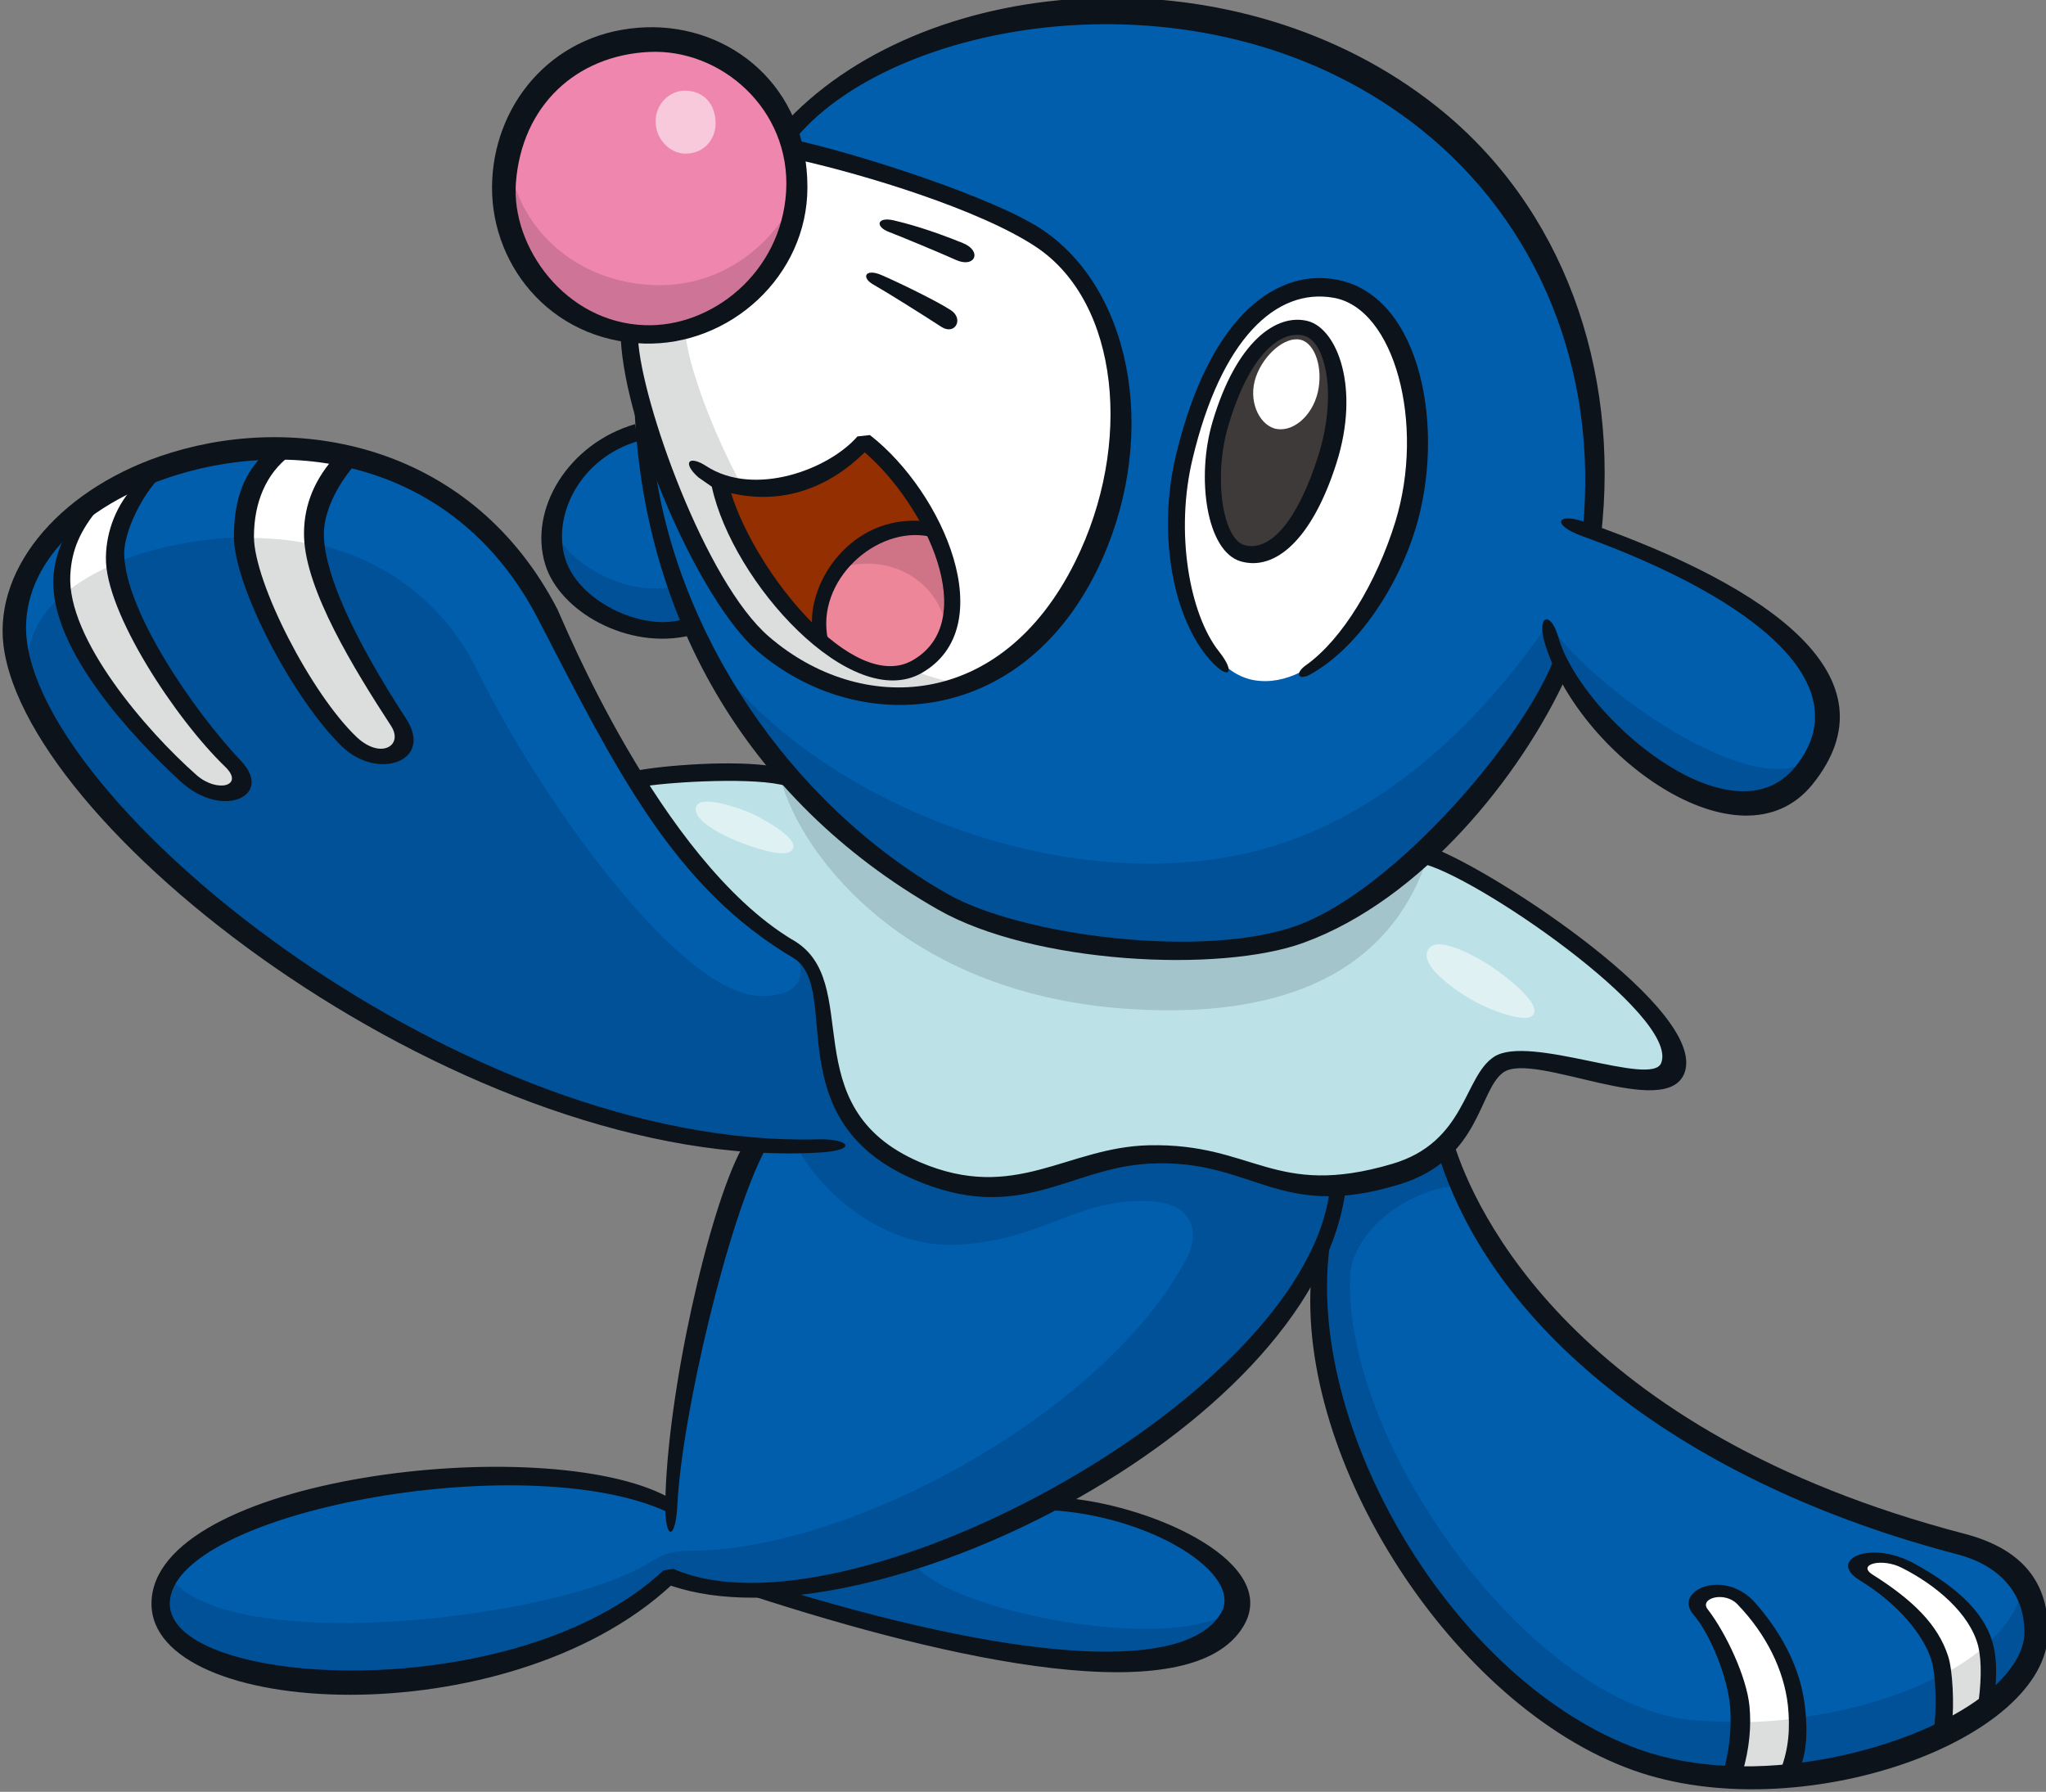 <?xml version="1.0" encoding="UTF-8"?>
<!-- Created with Inkscape (http://www.inkscape.org/) -->
<svg version="1.1" viewBox="0 0 296.37 259.6" xmlns="http://www.w3.org/2000/svg" xmlns:cc="http://creativecommons.org/ns#" xmlns:dc="http://purl.org/dc/elements/1.1/" xmlns:rdf="http://www.w3.org/1999/02/22-rdf-syntax-ns#">
 <rect x="0" y="0" width="296.37" height="259.6" fill="#808080" stroke="none"/>
 <defs>
  <clipPath id="clipPath10708-5-1">
   <path d="m785.34 712.64h73.702v42.52h-73.702z"/>
  </clipPath>
 </defs>
 <g transform="translate(-76.534 -509.37)">
  <g transform="matrix(14.016 0 0 -14.016 -11532 10786)">
   <g clip-path="url(#clipPath10708-5-1)">
    <g transform="translate(844.68 727.71)">
     <path d="m0 0c0.176 1.733-0.504 3.317-1.695 4.27-2.165 1.727-5.468 1.196-6.586-0.121-1.065-1.023-1.584-2.075-1.543-3.029l5e-3 -0.086c-0.778-0.204-1.002-0.873-0.888-1.344 0.09-0.371 0.744-0.875 1.416-0.669 0.536-1.163 1.444-2.195 2.579-2.843 0.782-0.446 2.712-0.692 3.696-0.334 0.897 0.325 2.334 1.883 2.701 2.787 0.44-0.875 1.813-1.986 2.493-1.143 0.822 1.017-0.49 1.885-2.178 2.512" fill="#005ead"/>
    </g>
    <g transform="translate(834.92 732.78)">
     <path d="m0 0c0.795 0.06 1.562-0.566 1.557-1.562-2e-3 -0.846-0.832-1.499-1.588-1.472-0.951 0.032-1.516 0.767-1.453 1.591 0.057 0.767 0.633 1.381 1.484 1.443" fill="#ee86ae"/>
    </g>
    <g transform="translate(834.74 729.75)">
     <path d="m0 0c0.033-0.682 0.717-2.621 1.385-3.196 0.73-0.626 2.445-0.977 3.331 0.813 0.649 1.312 0.366 2.788-0.487 3.386-0.536 0.377-2.375 0.893-2.547 0.942 0.113-1.119-0.494-2.041-1.682-1.945" fill="#fff"/>
    </g>
    <g transform="translate(835.32 729.78)">
     <path d="m0 0c0-0.547 1.164-3.528 2.936-3.644-0.988-0.394-2.011 0.062-2.405 0.678-0.392 0.617-1.084 1.95-1.109 2.932 0.147-0.02 0.386-6e-3 0.578 0.034" fill="#dcdddd"/>
    </g>
    <g transform="translate(842.04 730.22)">
     <path d="m0 0c0.686-0.176 1.009-1.491 0.716-2.447-0.269-0.873-0.919-1.699-1.554-1.598-0.62 0.099-0.975 1.274-0.734 2.281 0.324 1.363 0.969 1.922 1.572 1.764" fill="#fff"/>
    </g>
    <g transform="translate(841.73 729.82)">
     <path d="m0 0c0.268-0.07 0.447-0.648 0.216-1.369-0.24-0.764-0.57-1.054-0.873-0.981-0.334 0.081-0.408 0.851-0.258 1.358 0.213 0.714 0.551 1.086 0.915 0.992" fill="#3e3a39"/>
    </g>
    <g transform="translate(841.4 728.78)">
     <path d="m0 0c0.179-0.055 0.394 0.114 0.454 0.374 0.056 0.244-0.026 0.504-0.178 0.541-0.158 0.039-0.381-0.152-0.462-0.384-0.083-0.243 0.029-0.48 0.186-0.531" fill="#fff"/>
    </g>
    <g transform="translate(835.31 732.27)">
     <path d="m0 0c0.195 0 0.32-0.135 0.32-0.339 0-0.153-0.109-0.312-0.312-0.312-0.154 0-0.308 0.143-0.308 0.334 0 0.185 0.151 0.317 0.3 0.317" fill="#f7c9da"/>
    </g>
    <g transform="translate(837.86 727.75)">
     <path d="m0 0c-0.177 0.359-0.441 0.695-0.701 0.897-0.323-0.372-1.166-0.695-1.72-0.267l0.229-0.192c0.096-0.424 0.526-1.158 1.018-1.597-0.019 0.617 0.299 1.246 1.174 1.159" fill="#932f00"/>
    </g>
    <g transform="translate(837.74 726.31)">
     <path d="m0 0c0.486 0.277 0.424 0.892 0.153 1.446-0.877 0.088-1.195-0.541-1.175-1.158 0.34-0.304 0.71-0.466 1.022-0.288" fill="#ee869a"/>
    </g>
    <g transform="translate(848.51 717.24)">
     <path d="m0 0c-2.188 0.574-4.818 1.942-5.396 4.446 0 0-6.319 1.725-6.388 1.577-1.463 0.602-2.382 2.741-2.821 3.596-1.506 2.919-5.737 1.603-5.508-0.288 0.213-1.752 4.011-4.821 7.567-5.171-0.487-1.43-0.69-2.673-0.802-3.782-1.465 0.834-5.275 0.098-5.271-0.987 5e-3 -1.018 3.605-1.207 5.26 0.289 0.246-0.11 0.56-0.157 0.918-0.15 2.316-0.816 4.463-1.039 4.908-0.295 0.308 0.515-0.819 1.092-1.85 1.223 1.172 0.631 2.238 1.538 2.715 2.567 6e-3 -2.483 1.504-4.602 3.301-5.247 1.773-0.636 4.137 0.462 4.137 1.305 0 0.495-0.509 0.85-0.77 0.917" fill="#005ead"/>
    </g>
    <g transform="translate(849.13 716.83)">
     <path d="m0 0c-0.046-0.784-1.677-1.546-3.386-1.405-1.648 0.137-3.604 2.801-3.558 4.567 0.012 0.481 0.583 0.918 1.109 0.959l-0.094 0.398c-0.252-0.239-0.884-0.411-1.136-0.384-6e-3 -0.074-0.028-0.195-0.053-0.319-0.067-0.171-0.131-0.361-0.147-0.435-0.07-2.722 2.206-5.57 4.35-5.459 2 0.104 3.627 1.074 2.915 2.078" fill="#005197"/>
    </g>
    <g transform="translate(836.47 723.35)">
     <path d="m0 0c0.122-0.332-0.073-0.438-0.368-0.438-0.835 0-2.291 2.053-2.928 3.351-0.487 0.996-1.56 1.622-3.117 1.313-1.035-0.205-1.886-0.822-1.399-1.777 1.1-2.144 5.168-4.424 7.391-4.449 0.515 0.014 0.885-0.04 1.137 0.094-0.252 0.224-0.41 0.714-0.423 0.899-0.014 0.186 0.038 0.795-0.293 1.007" fill="#005197"/>
    </g>
    <g transform="translate(842.93 724.38)">
     <path d="m0 0c0.41-0.084 2.824-1.578 2.592-2.201-0.118-0.317-1.505 0.213-1.802 0.028-0.31-0.194-0.194-0.855-1.06-1.124-1.338-0.417-1.319 0.204-2.554 0.194-0.996-7e-3 -1.096-0.714-2.405-0.166-1.407 0.587-0.58 1.722-1.283 2.285-0.608 0.486-1.433 1.189-1.593 1.735 0.186 0.122 1.222 0.131 1.548 0.052 1.254-1.775 4.874-2.653 6.557-0.803" fill="#bce2e8"/>
    </g>
    <g transform="translate(831.78 728.42)">
     <path d="m0 0c-0.189-0.221-0.306-0.487-0.297-0.762 0.02-0.511 0.45-1.295 0.865-1.932 0.205-0.318-0.243-0.431-0.502-0.186-0.482 0.455-1.086 1.609-1.086 2.118 0 0.362 0.086 0.62 0.332 0.845 0.145 0.03 0.503 0.01 0.688-0.083" fill="#fff"/>
    </g>
    <g transform="translate(829.77 728.22)">
     <path d="m0 0c-0.205-0.199-0.347-0.475-0.343-0.737 6e-3 -0.625 0.754-1.689 1.236-2.198 0.231-0.244-0.118-0.411-0.404-0.133-0.437 0.422-1.399 1.306-1.381 2.083 6e-3 0.216 0.112 0.464 0.259 0.669 0.101 0.148 0.487 0.316 0.633 0.316" fill="#fff"/>
    </g>
    <g transform="translate(843 723.4)">
     <path d="m0 0c-0.125-0.176 0.335-0.467 0.464-0.538 0.146-0.084 0.557-0.251 0.62-0.138 0.074 0.124-0.323 0.417-0.434 0.491-0.113 0.075-0.548 0.335-0.65 0.185" fill="#e0f1f4"/>
    </g>
    <g transform="translate(835.43 724.87)">
     <path d="m0 0c-0.052-0.148 0.307-0.315 0.483-0.381 0.177-0.064 0.484-0.167 0.519-0.046 0.038 0.12-0.361 0.325-0.444 0.362-0.085 0.037-0.511 0.196-0.558 0.065" fill="#e0f1f4"/>
    </g>
    <g transform="translate(846.14 714.88)">
     <path d="m0 0c0.238 0.83-0.129 1.453-0.334 1.69-0.148 0.171 0.256 0.264 0.404 0.111 0.5-0.517 0.746-1.213 0.471-1.808-0.129-0.019-0.405-0.03-0.541 7e-3" fill="#fff"/>
    </g>
    <g transform="translate(848.31 715.34)">
     <path d="m0 0c0.087 0.614-0.037 1.085-0.797 1.606-0.231 0.16 0.152 0.261 0.41 0.1 0.709-0.441 0.926-0.81 0.854-1.443-0.041-0.146-0.377-0.308-0.467-0.263" fill="#fff"/>
    </g>
    <g transform="translate(833.52 731.45)">
     <path d="m0 0c0.069-0.493 0.545-1.117 1.4-1.186 0.858-0.07 1.411 0.562 1.541 0.947-0.015-0.816-0.625-1.469-1.564-1.465-0.938 0-1.618 1.01-1.377 1.704" fill="#ce7497"/>
    </g>
    <g transform="translate(833.97 727.76)">
     <path d="m0 0c0.023-0.269 0.663-0.754 1.248-0.608l0.178-0.447c-0.726-0.193-1.603 0.417-1.426 1.055" fill="#005197"/>
    </g>
    <g transform="translate(844.24 726.77)">
     <path d="m0 0c0.386-0.632 2.151-1.902 2.72-1.394 0.039-1.033-2.264-0.401-2.72 1.394" fill="#005197"/>
    </g>
    <g transform="translate(835.46 726.61)">
     <path d="m0 0c0.967-1.585 3.674-2.737 5.77-2.195 1.132 0.293 2.15 1.116 2.981 2.312l0.162-0.463c-0.184-0.593-1.735-2.581-2.759-2.758-2.51-0.431-4.545 0.147-6.154 3.104" fill="#005197"/>
    </g>
    <g transform="translate(836.9 727.33)">
     <path d="M 0,0 C 0.512,0.176 1.067,-0.116 1.131,-0.695 1.252,-0.136 1.117,0.167 0.962,0.399 0.64,0.55 0.197,0.271 0,0" fill="#cf7487"/>
    </g>
    <g transform="translate(837.68 717.06)">
     <path d="m0 0c0.271-0.509 2.877-1.012 3.367-0.428-0.306-1.352-4.263-0.158-4.943 0.126 0.486 0.018 1.256 0.146 1.576 0.302" fill="#005197"/>
    </g>
    <g transform="translate(841.73 720.93)">
     <path d="m0 0 0.024 0.02c-0.502 0.027-0.727 0.329-1.561 0.319-1.047-0.013-1.285-0.433-2.065-0.319-0.451 0.066-0.767 0.331-1.06 0.57l-0.597-0.159c0.161-0.358 0.823-1.073 1.683-1.019 0.859 0.051 1.232 0.489 1.972 0.449 0.444-0.023 0.51-0.332 0.373-0.591-0.814-1.554-3.425-3.016-5.13-3.023-0.178 0-0.27-0.027-0.422-0.122-0.973-0.605-4.486-0.988-4.988-0.103-0.636-1.563 3.626-1.563 5.212-0.065 1.688-0.576 6.274 1.229 6.926 4.059-0.115-0.028-0.24-0.029-0.367-0.016" fill="#005197"/>
    </g>
    <g transform="translate(832.35 725.72)">
     <path d="m0 0c-0.396 0.607-0.803 1.345-0.858 1.854-0.224 0.051-0.469 0.076-0.73 0.072 4e-3 -0.511 0.604-1.659 1.086-2.112 0.259-0.244 0.707-0.132 0.502 0.186" fill="#dcdddd"/>
    </g>
    <g transform="translate(830.26 725.15)">
     <path d="m0 0c0.286-0.278 0.635-0.111 0.403 0.133-0.458 0.484-1.155 1.469-1.228 2.101-0.209-0.088-0.395-0.194-0.543-0.323 0.106-0.731 0.962-1.518 1.368-1.911" fill="#dcdddd"/>
    </g>
    <g transform="translate(846.68 714.87)">
     <path d="m0 0c0.084 0.184 0.12 0.378 0.113 0.574-0.187-0.023-0.381-0.038-0.576-0.039-2e-3 -0.164-0.023-0.341-0.078-0.528 0.136-0.037 0.412-0.027 0.541-7e-3" fill="#dcdddd"/>
    </g>
    <g transform="translate(848.31 715.34)">
     <path d="M 0,0 C 0.09,-0.045 0.426,0.117 0.467,0.263 0.493,0.483 0.48,0.671 0.428,0.84 0.31,0.74 0.166,0.644 0.004,0.558 0.033,0.383 0.029,0.199 0,0" fill="#dcdddd"/>
    </g>
    <g transform="translate(836.29 725.21)">
     <path d="m0 0c0.149-0.716 1.194-2.267 3.594-2.431 2.008-0.136 2.848 0.67 3.132 1.656-0.483-0.402-0.706-0.686-1.238-0.864-1.043-0.353-2.384-0.3-3.535 0.178-0.744 0.308-1.336 0.799-1.953 1.461" fill="#a2c4ca"/>
    </g>
    <g transform="translate(834.94 732.67)">
     <path d="m0 0c-0.744-0.037-1.313-0.547-1.374-1.355-0.048-0.663 0.512-1.441 1.33-1.469 0.691-0.027 1.412 0.54 1.463 1.382 0.05 0.852-0.678 1.48-1.419 1.442m-0.05-3.014c-0.986 0.03-1.616 0.85-1.568 1.701 0.043 0.818 0.659 1.538 1.592 1.568 0.866 0.027 1.665-0.606 1.665-1.654 0-0.917-0.801-1.641-1.689-1.615" fill="#0d131a"/>
    </g>
    <g transform="translate(836.06 726.48)">
     <path d="m0 0c-0.598 0.514-1.364 2.289-1.41 3.226l0.179-4e-3c0.033-0.641 0.694-2.511 1.354-3.077 0.944-0.813 2.398-0.77 3.164 0.777 0.598 1.206 0.458 2.677-0.404 3.252-0.586 0.39-1.785 0.75-2.44 0.897l-0.072 0.212c0.596-0.123 2.102-0.598 2.602-0.948 0.936-0.657 1.18-2.204 0.533-3.514-0.795-1.605-2.465-1.716-3.506-0.821" fill="#0d131a"/>
    </g>
    <g transform="translate(837.42 730.81)">
     <path d="m0 0c0.099-0.037 0.549-0.224 0.69-0.288 0.2-0.093 0.28 0.089 0.077 0.172-0.352 0.143-0.59 0.206-0.715 0.235-0.172 0.04-0.198-0.062-0.052-0.119" fill="#0d131a"/>
    </g>
    <g transform="translate(837.27 730.26)">
     <path d="m0 0c0.111-0.062 0.517-0.316 0.694-0.432 0.142-0.09 0.234 0.084 0.097 0.173-0.149 0.097-0.547 0.29-0.717 0.363-0.168 0.073-0.217-0.028-0.074-0.104" fill="#0d131a"/>
    </g>
    <g transform="translate(835.79 728.11)">
     <path d="m0 0c0.254-0.822 1.262-2.077 1.875-1.729 0.705 0.403 0.145 1.597-0.494 2.151-0.368-0.364-0.846-0.547-1.381-0.422m-0.199 0.066-0.139 0.097c-0.168 0.149-0.103 0.236 0.082 0.116 0.498-0.323 1.265-0.035 1.562 0.307l0.129 0.014c0.762-0.593 1.364-1.986 0.534-2.46-0.727-0.413-1.953 0.933-2.168 1.926" fill="#0d131a"/>
    </g>
    <g transform="translate(836.63 726.71)">
     <path d="m0 0c-0.052 0.474 0.396 1.171 1.138 1.111l0.074-0.16c-0.55 0.117-1.186-0.458-1.05-1.07z" fill="#0d131a"/>
    </g>
    <g transform="translate(841.73 726.33)">
     <path d="m0 0c0.375 0.266 0.729 0.85 0.925 1.483 0.31 1.009-6e-3 2.205-0.637 2.316-0.594 0.106-1.164-0.425-1.459-1.667-0.181-0.753-0.034-1.603 0.275-1.991 0.175-0.221 0.102-0.303-0.091-0.089-0.385 0.429-0.55 1.299-0.356 2.117 0.356 1.487 1.073 1.941 1.68 1.814 0.861-0.179 1.109-1.552 0.796-2.574-0.179-0.585-0.585-1.222-1.083-1.501-0.127-0.072-0.17 7e-3 -0.05 0.092" fill="#0d131a"/>
    </g>
    <g transform="translate(840.93 728.81)">
     <path d="m0 0c-0.158-0.527-0.062-1.18 0.17-1.239 0.279-0.069 0.555 0.287 0.756 0.917 0.202 0.632 0.082 1.189-0.145 1.249-0.224 0.058-0.552-0.157-0.781-0.927m0.129-1.406c-0.359 0.103-0.463 0.872-0.293 1.443 0.246 0.832 0.662 1.125 0.986 1.041 0.302-0.08 0.542-0.688 0.295-1.467-0.254-0.798-0.637-1.117-0.988-1.017" fill="#0d131a"/>
    </g>
    <g transform="translate(843.09 732.1)">
     <path d="m0 0c-2.057 1.641-5.233 1.408-6.71-0.13l0.094-0.174c1.049 1.232 4.282 1.804 6.445 0.075 1.228-0.979 1.83-2.505 1.675-4.124l0.187-0.079c0.198 1.728-0.393 3.397-1.691 4.432" fill="#0d131a"/>
    </g>
    <g transform="translate(841.64 723.64)">
     <path d="m0 0c-0.956-0.348-2.85-0.11-3.617 0.329-1.639 0.933-2.826 2.722-3.037 4.529-0.01 0.111-0.198 0.602-0.196 0.548 0.073-2.177 1.143-4.105 3.141-5.242 0.98-0.559 2.908-0.658 3.775-0.342 1.223 0.445 2.244 1.721 2.719 2.757l-0.111 0.228c-0.299-0.85-1.661-2.438-2.674-2.807" fill="#0d131a"/>
    </g>
    <g transform="translate(844.34 726.62)">
     <path d="m0 0c0.234-0.819 1.788-2.144 2.444-1.345 0.684 0.838-0.383 1.733-2.199 2.391-0.319 0.114-0.27 0.252 0.041 0.142 1.912-0.671 3.227-1.607 2.34-2.709-0.75-0.926-2.439 0.322-2.77 1.474-0.079 0.28 0.066 0.321 0.144 0.047" fill="#0d131a"/>
    </g>
    <g transform="translate(833.87 727.37)">
     <path d="m0 0c-0.178 0.578 0.244 1.255 0.928 1.453l0.03-0.176c-0.592-0.173-0.884-0.755-0.756-1.203 0.129-0.448 0.786-0.757 1.201-0.644l0.096-0.161c-0.645-0.156-1.351 0.249-1.499 0.731" fill="#0d131a"/>
    </g>
    <g transform="translate(837.67 721.02)">
     <path d="m0 0c-1.408 0.616-0.737 1.952-1.225 2.278l-0.027 0.199c0.77-0.427-0.016-1.729 1.324-2.303 0.988-0.422 1.513 0.156 2.369 0.175 1.085 0.023 1.288-0.553 2.51-0.193 0.767 0.225 0.738 0.903 1.055 1.108 0.363 0.236 1.639-0.323 1.728-0.061 0.179 0.494-1.945 1.951-2.486 2.061l0.145 0.151c0.668-0.263 2.808-1.672 2.582-2.314-0.182-0.507-1.551 0.22-1.871 3e-3 -0.26-0.18-0.235-0.899-1.072-1.158-1.27-0.391-1.511 0.27-2.591 0.213-0.837-0.044-1.342-0.641-2.441-0.159" fill="#0d131a"/>
    </g>
    <g transform="translate(836.37 725.08)">
     <path d="m0 0c-0.313 0.098-1.186 0.045-1.464 1e-3l-0.092 0.16c0.26 0.053 1.011 0.114 1.423 0.043z" fill="#0d131a"/>
    </g>
    <g transform="translate(828.27 726.54)">
     <path d="m0 0c-0.097 0.817 0.617 1.646 1.732 1.988 1.359 0.418 3.122 0.064 3.993-1.618 0.058-0.118 1.054-2.581 2.421-3.412 0.028-0.016 0.297-0.357 0.028-0.199-1.254 0.735-1.853 1.974-2.653 3.518-0.824 1.583-2.445 1.877-3.729 1.481-1.024-0.314-1.638-0.991-1.55-1.714 0.217-1.791 4.531-5.248 8.17-5.154 0.323 0.01 0.434-0.111 0.025-0.136-3.587-0.216-8.198 3.281-8.437 5.246" fill="#0d131a"/>
    </g>
    <g transform="translate(831.77 725.49)">
     <path d="m0 0c-0.504 0.488-1.118 1.654-1.118 2.173 0 0.39 0.112 0.666 0.321 0.856l0.253-0.026c-0.24-0.182-0.367-0.479-0.367-0.833 0-0.472 0.59-1.626 1.064-2.074 0.248-0.231 0.483-0.086 0.354 0.116-0.391 0.6-0.879 1.4-0.9 1.949-0.01 0.284 0.081 0.561 0.299 0.811l0.222-0.063c-0.185-0.214-0.326-0.5-0.316-0.736 0.013-0.401 0.308-1.053 0.849-1.884 0.289-0.444-0.295-0.643-0.661-0.289" fill="#0d131a"/>
    </g>
    <g transform="translate(830.1 725.13)">
     <path d="m0 0c-0.494 0.454-1.33 1.351-1.315 2.075 4e-3 0.222 0.094 0.445 0.196 0.586l0.287 0.18c-0.209-0.249-0.293-0.45-0.307-0.708-0.035-0.66 0.788-1.612 1.305-2.068 0.215-0.188 0.498-0.111 0.297 0.085-0.51 0.49-1.243 1.597-1.234 2.164 3e-3 0.278 0.113 0.556 0.312 0.759l0.26 0.084c-0.199-0.191-0.385-0.578-0.383-0.803 7e-3 -0.589 0.721-1.63 1.207-2.142 0.343-0.36-0.189-0.612-0.625-0.212" fill="#0d131a"/>
    </g>
    <g transform="translate(829.8 716.63)">
     <path d="m0 0c0 1.313 4.056 1.786 5.332 1.106v-0.158c-1.471 0.683-5.143-5e-3 -5.143-0.948 0-0.874 3.581-1.08 5.103 0.345l0.103 0.015c1.755-0.776 6.443 1.716 6.775 3.864l0.164 5e-3c-0.38-2.463-4.967-4.729-6.966-4.042-1.701-1.57-5.368-1.376-5.368-0.187" fill="#0d131a"/>
    </g>
    <g transform="translate(835.11 717.66)">
     <path d="m0 0c0.016 1.146 0.449 3.041 0.787 3.671l0.246-7e-3c-0.384-0.718-0.863-2.75-0.908-3.672-0.019-0.378-0.13-0.367-0.125 8e-3" fill="#0d131a"/>
    </g>
    <g transform="translate(835.98 716.72)">
     <path d="m0 0 0.418 0.036c2.473-0.744 4.099-0.822 4.454-0.225 0.242 0.402-0.72 1.011-1.776 1.067l0.197 0.123c0.924-0.091 2.197-0.68 1.812-1.324-0.541-0.906-3.024-0.356-5.105 0.323" fill="#0d131a"/>
    </g>
    <g transform="translate(845.11 714.91)">
     <path d="m0 0c-1.862 0.667-3.479 3.198-3.324 5.105l0.199 0.373c-0.295-1.921 1.275-4.577 3.191-5.264 1.176-0.421 2.747-0.015 3.479 0.5 0.334 0.234 0.502 0.496 0.502 0.706 0 0.429-0.278 0.703-0.699 0.812-2.795 0.731-4.784 2.284-5.36 4.135l0.162 0.111c0.207-0.669 1.227-2.977 5.277-4.035 0.537-0.141 0.864-0.445 0.864-1.01 0-1.132-2.576-2.049-4.291-1.433" fill="#0d131a"/>
    </g>
    <g transform="translate(846.05 714.91)">
     <path d="m0 0c0.057 0.205 0.081 0.426 0.066 0.647-0.023 0.305-0.205 0.759-0.379 0.959-0.218 0.251 0.317 0.486 0.637 0.124 0.295-0.336 0.467-0.696 0.512-1.054 0.029-0.233 0.029-0.46-0.05-0.662l-0.202-0.019c0.089 0.227 0.102 0.442 0.078 0.676-0.041 0.359-0.219 0.73-0.523 1.045-0.134 0.138-0.399 0.059-0.304-0.056 0.19-0.247 0.401-0.699 0.43-0.999 0.02-0.207 0-0.432-0.07-0.677z" fill="#0d131a"/>
    </g>
    <g transform="translate(848.22 715.33)">
     <path d="m0 0c0.032 0.202 0.025 0.553-0.026 0.722-0.083 0.259-0.346 0.58-0.739 0.82-0.342 0.21 0.105 0.425 0.564 0.173 0.408-0.225 0.707-0.48 0.805-0.804 0.048-0.157 0.048-0.345 0.026-0.54l-0.176-0.147c0.034 0.231 0.046 0.465 5e-3 0.638-0.086 0.337-0.439 0.633-0.789 0.809-0.209 0.107-0.467 0.035-0.304-0.069 0.426-0.269 0.677-0.522 0.781-0.841 0.05-0.147 0.064-0.518 0.041-0.686z" fill="#0d131a"/>
    </g>
   </g>
  </g>
 </g>
</svg>
